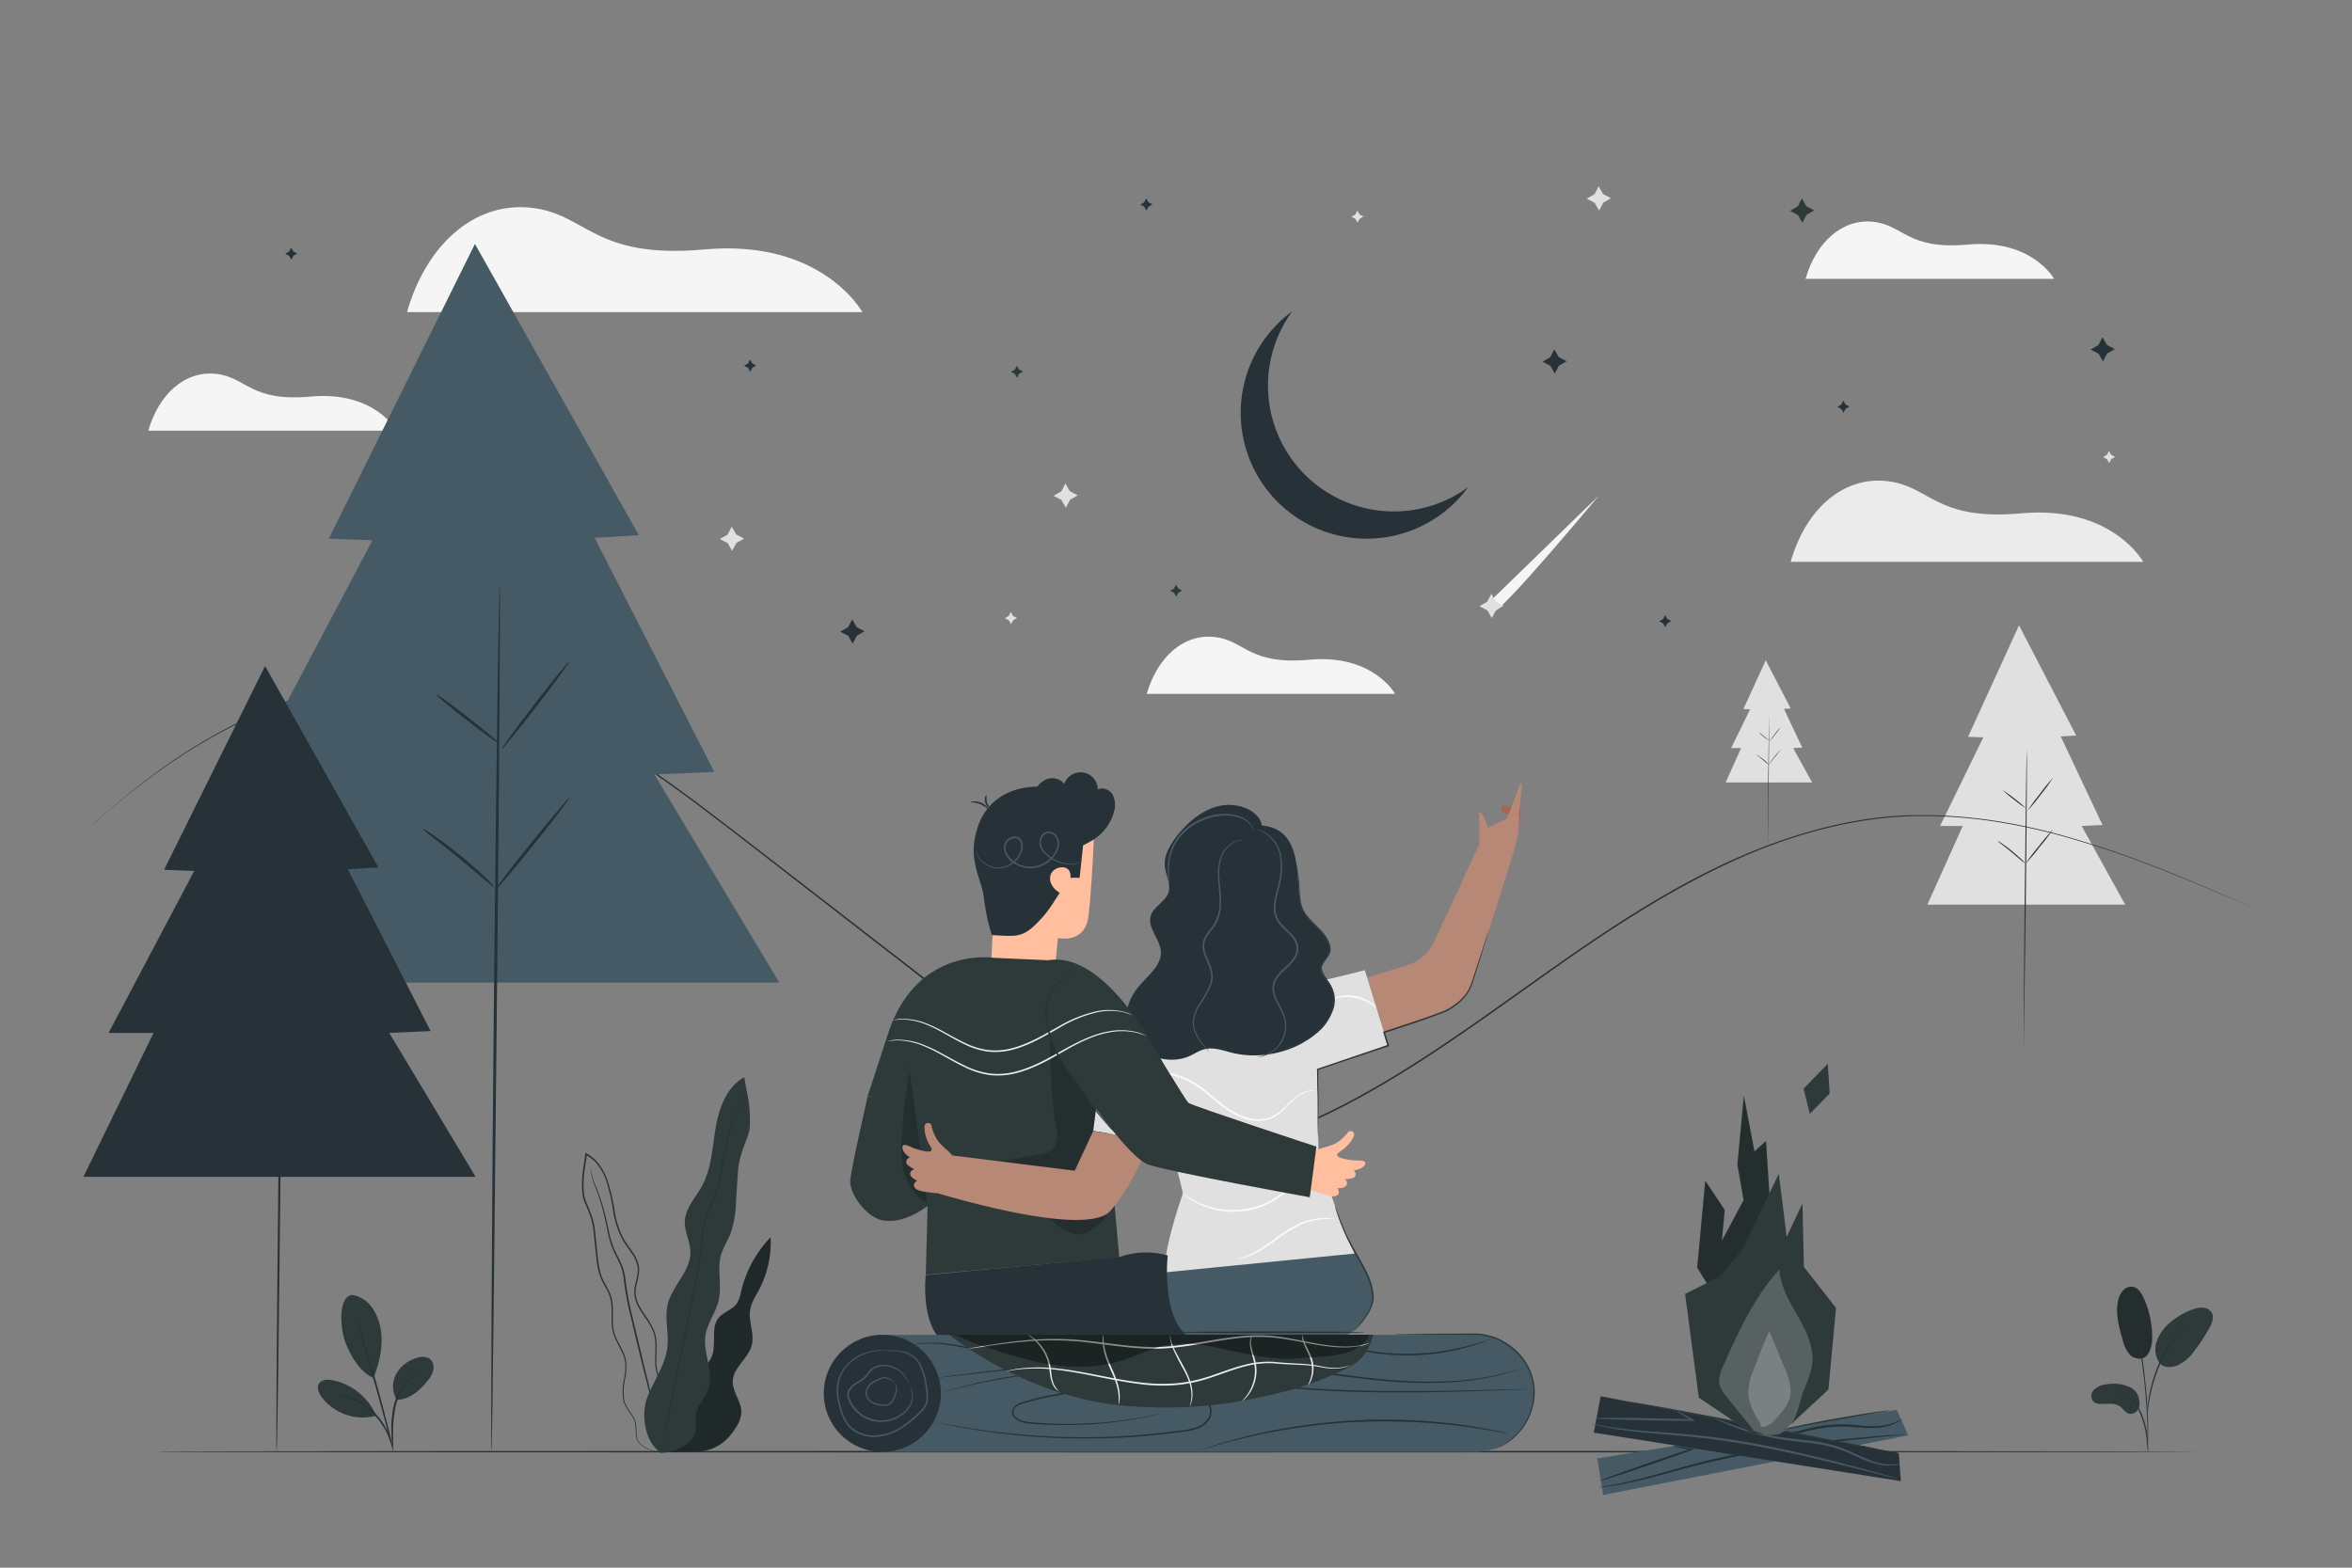 <svg xmlns="http://www.w3.org/2000/svg" viewBox="0 0 750 500"><rect x="0" y="0" width="750" height="500" fill="#808080" stroke="none"/><g id="freepik--background-complete--inject-93"><path d="M47.29,137.37h79.2s-7-12.75-27.39-10.89c-19.47,1.77-20.46-6.27-30.36-7.26S50.59,125.82,47.29,137.37Z" style="fill:#f5f5f5"></path><path d="M129.78,99.55H275s-12.84-23.37-50.23-20c-35.71,3.25-37.53-11.5-55.68-13.32S135.83,78.37,129.78,99.55Z" style="fill:#f5f5f5"></path><path d="M473.62,193.27l36.22-35.21S478.26,196,476,195.22,473.62,193.27,473.62,193.27Z" style="fill:#f5f5f5"></path><polygon points="511.19 61.9 513.71 63.22 511.24 64.64 509.92 67.16 508.5 64.69 505.98 63.37 508.45 61.95 509.77 59.42 511.19 61.9" style="fill:#e0e0e0"></polygon><polygon points="476.97 191.87 479.5 193.19 477.02 194.61 475.7 197.13 474.28 194.66 471.76 193.34 474.23 191.92 475.56 189.4 476.97 191.87" style="fill:#e0e0e0"></polygon><polygon points="341.15 156.66 343.68 157.99 341.2 159.4 339.88 161.93 338.47 159.45 335.94 158.13 338.42 156.72 339.74 154.19 341.15 156.66" style="fill:#e0e0e0"></polygon><polygon points="234.75 170.45 237.28 171.77 234.8 173.19 233.48 175.71 232.06 173.24 229.54 171.91 232.01 170.5 233.34 167.97 234.75 170.45" style="fill:#e0e0e0"></polygon><polygon points="323.03 196.44 324.3 197.1 323.06 197.81 322.4 199.07 321.69 197.83 320.43 197.17 321.66 196.46 322.32 195.2 323.03 196.44" style="fill:#e0e0e0"></polygon><polygon points="433.55 68.4 434.81 69.06 433.57 69.77 432.91 71.03 432.2 69.8 430.94 69.13 432.18 68.43 432.84 67.16 433.55 68.4" style="fill:#e0e0e0"></polygon><polygon points="673.2 145.05 674.47 145.72 673.23 146.42 672.57 147.69 671.86 146.45 670.6 145.79 671.84 145.08 672.5 143.82 673.2 145.05" style="fill:#e0e0e0"></polygon><polygon points="433.55 213.88 434.81 214.55 433.57 215.25 432.91 216.52 432.2 215.28 430.94 214.62 432.18 213.91 432.84 212.65 433.55 213.88" style="fill:#e0e0e0"></polygon><path d="M365.67,221.3h79.2s-7-12.74-27.39-10.89c-19.47,1.77-20.46-6.27-30.36-7.26S369,209.75,365.67,221.3Z" style="fill:#f5f5f5"></path><path d="M575.75,88.93H655S648,76.18,627.56,78c-19.47,1.77-20.46-6.28-30.36-7.27S579.05,77.38,575.75,88.93Z" style="fill:#f5f5f5"></path><path d="M571,179.19H683.43s-9.95-18.1-38.89-15.47c-27.65,2.52-29-8.9-43.11-10.31S575.66,162.79,571,179.19Z" style="fill:#ebebeb"></path><polygon points="643.82 199.45 627.57 234.99 632.42 235.19 618.65 263.43 625.88 263.43 614.6 288.52 677.68 288.52 663.79 263.43 670.44 263.12 657.13 234.89 662.05 234.58 643.82 199.45" style="fill:#e0e0e0"></polygon><path d="M646.3,238.91c.1,0,0,21.46-.31,47.92s-.68,48-.67,47.92c0-1.4,0-21.45.31-47.92S646.2,238.91,646.3,238.91Z" style="fill:#263238"></path><path d="M654.68,248.05a62.29,62.29,0,0,1-3.92,5.38,61.74,61.74,0,0,1-4.21,5.17,60.7,60.7,0,0,1,3.92-5.39A60.18,60.18,0,0,1,654.68,248.05Z" style="fill:#263238"></path><path d="M646.13,257.84a31.85,31.85,0,0,1-3.87-2.79,30.63,30.63,0,0,1-3.65-3.07,63.9,63.9,0,0,1,7.52,5.86Z" style="fill:#263238"></path><path d="M645.67,275.28a7.86,7.86,0,0,1-1.3-1c-.78-.65-1.84-1.55-3-2.53s-2.3-1.84-3.09-2.47A7.91,7.91,0,0,1,637,268.2a6.69,6.69,0,0,1,1.41.86c.84.57,2,1.41,3.17,2.39s2.25,1.92,3,2.62A6.47,6.47,0,0,1,645.67,275.28Z" style="fill:#263238"></path><path d="M654.69,264.5a69.85,69.85,0,0,1-4.3,5.64,67.07,67.07,0,0,1-4.58,5.41,67.13,67.13,0,0,1,4.3-5.64A69.28,69.28,0,0,1,654.69,264.5Z" style="fill:#263238"></path><polygon points="563.05 210.59 555.94 226.14 558.06 226.23 552.03 238.59 555.2 238.59 550.26 249.56 577.86 249.56 571.79 238.59 574.7 238.45 568.87 226.1 571.03 225.96 563.05 210.59" style="fill:#e0e0e0"></polygon><path d="M564.13,227.86s0,9.39-.13,21-.3,21-.3,21c0-.61,0-9.38.14-21S564.09,227.86,564.13,227.86Z" style="fill:#263238"></path><path d="M567.8,231.86a25.18,25.18,0,0,1-1.72,2.35,23.93,23.93,0,0,1-1.84,2.26s.74-1.08,1.72-2.35A25.93,25.93,0,0,1,567.8,231.86Z" style="fill:#263238"></path><path d="M564.06,236.14a12.91,12.91,0,0,1-1.69-1.22,14.63,14.63,0,0,1-1.6-1.34,12.91,12.91,0,0,1,1.69,1.22A14.63,14.63,0,0,1,564.06,236.14Z" style="fill:#263238"></path><path d="M563.86,243.77a3.28,3.28,0,0,1-.57-.44L562,242.22c-.52-.43-1-.81-1.35-1.08a2.75,2.75,0,0,1-.55-.47,3.85,3.85,0,0,1,.61.38c.37.25.86.62,1.39,1s1,.84,1.31,1.14A3,3,0,0,1,563.86,243.77Z" style="fill:#263238"></path><path d="M567.81,239.06s-.81,1.13-1.88,2.46-2,2.4-2,2.37.81-1.13,1.88-2.47A27.25,27.25,0,0,1,567.81,239.06Z" style="fill:#263238"></path></g><g id="freepik--Floor--inject-93"><path d="M701.42,463c0,.15-146.16.26-326.4.26S48.58,463.18,48.58,463s146.13-.26,326.44-.26S701.42,462.89,701.42,463Z" style="fill:#263238"></path></g><g id="freepik--Mountains--inject-93"><path d="M719.35,289.92l-1.86-.78-5.43-2.34c-4.78-2-11.82-5.09-21-8.74a321.13,321.13,0,0,0-34-11.56c-13.51-3.64-29.37-6.62-47-6.2s-36.75,5.12-55.69,13.56-37.82,20.31-56.87,33.75c-9.55,6.71-19.23,13.73-29.28,20.69s-20.48,13.84-31.56,20.09S413.83,360.45,401,363.54a67.83,67.83,0,0,1-19.72,1.95,60.68,60.68,0,0,1-9.92-1.52,64.94,64.94,0,0,1-9.55-3.3,101.05,101.05,0,0,1-17.41-10.05c-5.46-3.82-10.65-7.91-15.85-11.92L297.92,315,240,270.12C230.76,263,221.77,256,212.74,249.6a254.28,254.28,0,0,0-27.22-17.06,142.71,142.71,0,0,0-27.67-11.44,100.77,100.77,0,0,0-27.29-4,109.66,109.66,0,0,0-24.93,2.8l-5.69,1.43L94.5,223c-1.8.52-3.49,1.26-5.19,1.87s-3.38,1.24-5,2A177.26,177.26,0,0,0,53,244.35c-8.09,5.65-14,10.58-18,13.89l-4.45,3.89-1.53,1.31,1.49-1.35L35,258.17c4-3.34,9.85-8.29,17.94-14a175.58,175.58,0,0,1,31.33-17.61c1.59-.75,3.27-1.34,5-2s3.4-1.36,5.2-1.88L99.86,221l5.7-1.44a109.08,109.08,0,0,1,25-2.84,101,101,0,0,1,27.38,4,142.93,142.93,0,0,1,27.76,11.44A256.68,256.68,0,0,1,213,249.25c9,6.39,18,13.38,27.27,20.51l57.95,44.83,30.65,23.72c5.19,4,10.39,8.1,15.83,11.91a99.85,99.85,0,0,0,17.32,10,64.37,64.37,0,0,0,9.48,3.27,58.55,58.55,0,0,0,9.83,1.51,67.31,67.31,0,0,0,19.58-1.93c12.75-3.07,24.44-8.87,35.47-15.09s21.48-13.12,31.52-20.06,19.73-14,29.29-20.67c19.07-13.44,37.92-25.4,57-33.76S592.29,260.34,610,260s33.6,2.61,47.11,6.28a320.19,320.19,0,0,1,34,11.64c9.17,3.68,16.19,6.76,21,8.83l5.41,2.38C718.73,289.63,719.35,289.92,719.35,289.92Z" style="fill:#263238"></path></g><g id="freepik--Plants--inject-93"><path d="M219,445.37c-.64-2.54,1-5.07,2.91-6.9s4.1-3.45,5.08-5.88c1.59-3.92-.49-9,2.21-12.3,1.59-1.92,4.41-2.55,5.82-4.61a10.33,10.33,0,0,0,1.28-3.68,37.56,37.56,0,0,1,9.41-17.37A32.44,32.44,0,0,1,242,411.41c-1.09,2-2.43,4.06-2.81,6.36-.6,3.74,1.46,7.6.52,11.27-1.07,4.19-5.8,7-6.05,11.3-.21,3.66,3,6.88,2.7,10.53a9.86,9.86,0,0,1-1.65,4.33c-2.86,4.68-7,7.89-13.32,7.75l-7.71.23Z" style="fill:#2E3A3A"></path><g style="opacity:0.3"><path d="M219,445.37c-.64-2.54,1-5.07,2.91-6.9s4.1-3.45,5.08-5.88c1.59-3.92-.49-9,2.21-12.3,1.59-1.92,4.41-2.55,5.82-4.61a10.33,10.33,0,0,0,1.28-3.68,37.56,37.56,0,0,1,9.41-17.37A32.44,32.44,0,0,1,242,411.41c-1.09,2-2.43,4.06-2.81,6.36-.6,3.74,1.46,7.6.52,11.27-1.07,4.19-5.8,7-6.05,11.3-.21,3.66,3,6.88,2.7,10.53a9.86,9.86,0,0,1-1.65,4.33c-2.86,4.68-7,7.89-13.32,7.75l-7.71.23Z"></path></g><path d="M212.05,463.23a6.14,6.14,0,0,1-2.12-.05,13.52,13.52,0,0,1-2.51-.65,10.78,10.78,0,0,1-3.08-1.71,4.28,4.28,0,0,1-1.26-1.7,7.92,7.92,0,0,1-.35-2.31,23.86,23.86,0,0,0-.17-2.49,6.7,6.7,0,0,0-.93-2.49c-.9-1.6-2.4-3.12-2.87-5.29a17.24,17.24,0,0,1,.25-6.76c.37-2.31.73-4.83-.14-7.24s-2.49-4.6-3.32-7.32-.42-5.7-.58-8.62a11.61,11.61,0,0,0-1-4.28c-.62-1.37-1.48-2.66-2.14-4.1-1.36-2.91-1.58-6.21-1.93-9.43-.18-1.63-.35-3.27-.53-4.93a23.62,23.62,0,0,0-.83-4.94,42.83,42.83,0,0,0-1.81-4.78,15.05,15.05,0,0,1-.88-2.5,23.93,23.93,0,0,1-.24-2.65,30.7,30.7,0,0,1,.24-5.33c.22-1.78.55-3.54.75-5.32l0-.31,0-.36.31.16a12,12,0,0,1,4.13,3.53,18.62,18.62,0,0,1,2.52,4.71A57.93,57.93,0,0,1,196,386.18a27.31,27.31,0,0,0,3.11,9.34c.84,1.38,1.85,2.64,2.74,4a11,11,0,0,1,1.89,4.41c.44,3.26-1.38,6.11-1,9a10.14,10.14,0,0,0,1.38,4c.7,1.24,1.51,2.38,2.29,3.54a22.71,22.71,0,0,1,2,3.57,11.28,11.28,0,0,1,.92,3.86c.17,2.61-.21,5.07,0,7.4a16.85,16.85,0,0,0,1.87,6.34c.92,1.91,1.94,3.63,2.8,5.3a25.9,25.9,0,0,1,1.16,2.46,12,12,0,0,1,.66,2.44,15.12,15.12,0,0,1,0,4.4,11.13,11.13,0,0,1-2.23,5.6,7.06,7.06,0,0,1-.63.67,3.53,3.53,0,0,1-.51.43c-.29.21-.44.3-.44.3a10.75,10.75,0,0,0,1.5-1.46,11.18,11.18,0,0,0,2.12-5.57,15.46,15.46,0,0,0-.07-4.33,12.06,12.06,0,0,0-.67-2.39c-.32-.79-.73-1.6-1.16-2.43-.87-1.65-1.91-3.36-2.85-5.28a17.35,17.35,0,0,1-1.93-6.46c-.19-2.37.18-4.85,0-7.39a10.79,10.79,0,0,0-.91-3.74,22,22,0,0,0-2-3.49c-.78-1.15-1.6-2.3-2.31-3.56A10.33,10.33,0,0,1,202.3,413c-.36-3.08,1.44-5.95,1-9a10.44,10.44,0,0,0-1.83-4.21c-.87-1.32-1.89-2.58-2.75-4a27.72,27.72,0,0,1-3.19-9.5,57.52,57.52,0,0,0-2.33-10,18.27,18.27,0,0,0-2.45-4.59,11.53,11.53,0,0,0-4-3.38l.36-.2c0,.1,0,.21,0,.31-.2,1.81-.54,3.57-.75,5.33a30.82,30.82,0,0,0-.24,5.25c0,.86.1,1.76.23,2.57a14.4,14.4,0,0,0,.85,2.41,44.12,44.12,0,0,1,1.83,4.84,25,25,0,0,1,.84,5c.17,1.66.35,3.31.52,4.94.35,3.24.57,6.48,1.87,9.29.64,1.4,1.5,2.69,2.13,4.1a11.81,11.81,0,0,1,1,4.45c.15,3-.25,5.88.54,8.52s2.45,4.82,3.29,7.32.5,5.12.12,7.42a17.46,17.46,0,0,0-.29,6.63c.44,2.07,1.9,3.58,2.81,5.22a7.33,7.33,0,0,1,.95,2.59,22.26,22.26,0,0,1,.14,2.52,7.92,7.92,0,0,0,.32,2.24,4.11,4.11,0,0,0,1.19,1.63,10.38,10.38,0,0,0,3,1.72,13.44,13.44,0,0,0,2.46.69,12.09,12.09,0,0,0,1.57.16Z" style="fill:#263238"></path><path d="M188.21,372.28a2.46,2.46,0,0,1,.07.24c0,.18.1.41.17.69.14.61.32,1.53.6,2.67s1,2.44,1.58,4,1.23,3.42,1.8,5.48,1.09,4.34,1.62,6.79a28.62,28.62,0,0,0,2.42,7.54c.63,1.26,1.33,2.53,1.89,3.92a18.28,18.28,0,0,1,1.08,4.43,92.12,92.12,0,0,0,1.61,9.33l4.26,17.84,3.57,14.55,2.37,9.82.61,2.67c.06.29.11.52.15.7a1.12,1.12,0,0,1,0,.24s0-.07-.09-.23-.11-.41-.19-.68c-.17-.65-.41-1.53-.71-2.66-.61-2.35-1.46-5.68-2.52-9.78s-2.29-9.06-3.67-14.52-2.78-11.51-4.3-17.84a90.58,90.58,0,0,1-1.61-9.37,17.46,17.46,0,0,0-1-4.33c-.54-1.35-1.23-2.62-1.86-3.88a28.69,28.69,0,0,1-2.41-7.66c-.52-2.46-1-4.74-1.56-6.79a57,57,0,0,0-1.72-5.47c-.56-1.59-1.23-2.91-1.5-4.09s-.4-2.08-.52-2.7c0-.28-.09-.52-.12-.7A.94.94,0,0,1,188.21,372.28Z" style="fill:#263238"></path><path d="M210.69,463.25c-5-3-6.41-12.11-4.28-17.57s5.83-10.43,6.43-16.26c.46-4.48-1-9.08.09-13.46,1.44-5.9,7.24-10.45,7.21-16.52,0-3.41-1.94-6.63-1.77-10,.22-4.17,3.44-7.47,5.45-11.14,3.07-5.62,3.31-12.28,4.38-18.59s3.52-13.06,9.14-16.13c.8,5.37,2.19,9,1.7,16.31-.17,2.61-3.23,7.59-3.68,13.3-.26,3.42-.45,6.84-.68,10.26a32.84,32.84,0,0,1-1.67,9.82c-.93,2.38-2.41,4.54-3.1,7-1.3,4.63.35,9.66-.71,14.34-.9,4-3.67,7.39-4.26,11.42-.82,5.66,2.82,11.57.91,17-.95,2.68-3.17,4.82-3.81,7.59-.5,2.15,0,4.42-.43,6.58-.73,3.47-7.38,6.36-10.92,6.13" style="fill:#2E3A3A"></path><path d="M235.92,348.86a1.36,1.36,0,0,1,0,.3l-.12.88c-.12.77-.26,1.91-.53,3.38s-1.06,3.14-1.68,5.14-1.3,4.3-1.88,6.88-1.09,5.44-1.61,8.52a35.48,35.48,0,0,1-2.64,9.61c-.71,1.61-1.52,3.22-2.12,4.93a22,22,0,0,0-1.09,5.43,107.47,107.47,0,0,1-1.55,11.72c-1.58,7.94-3.09,15.5-4.47,22.38s-2.75,13-3.85,18.23l-2.64,12.27c-.32,1.43-.57,2.54-.74,3.34-.09.36-.15.64-.21.86a4.44,4.44,0,0,0-.08.52,3,3,0,0,1,0-.53c0-.22.1-.51.16-.87.16-.8.37-1.92.65-3.35.59-2.94,1.44-7.14,2.49-12.31s2.33-11.39,3.74-18.25,2.86-14.44,4.44-22.37a111.8,111.8,0,0,0,1.54-11.68,22.7,22.7,0,0,1,1.13-5.55c.63-1.75,1.44-3.36,2.16-4.95a35.7,35.7,0,0,0,2.64-9.51c.54-3.06,1.06-5.93,1.67-8.51s1.29-4.9,2-6.9,1.44-3.65,1.75-5.09.47-2.59.62-3.36c.07-.36.13-.65.17-.87A1.07,1.07,0,0,1,235.92,348.86Z" style="fill:#263238"></path><path d="M684.84,432c-1.45,2.09-4.29,1.4-5.6.13a10.66,10.66,0,0,1-2.38-4.87c-1.15-4-2.32-8.23-1.46-12.32a6.83,6.83,0,0,1,1.58-3.34,3.55,3.55,0,0,1,3.38-1.13c1.43.38,2.32,1.78,3,3.11a29.21,29.21,0,0,1,2.9,12.59,10.1,10.1,0,0,1-1.38,5.83" style="fill:#2E3A3A"></path><g style="opacity:0.2"><path d="M684.84,432c-1.45,2.09-4.29,1.4-5.6.13a10.66,10.66,0,0,1-2.38-4.87c-1.15-4-2.32-8.23-1.46-12.32a6.83,6.83,0,0,1,1.58-3.34,3.55,3.55,0,0,1,3.38-1.13c1.43.38,2.32,1.78,3,3.11a29.21,29.21,0,0,1,2.9,12.59,10.1,10.1,0,0,1-1.38,5.83"></path></g><path d="M679.38,442.51a12.62,12.62,0,0,0-7.84-.95,6.48,6.48,0,0,0-3.87,1.73,2.78,2.78,0,0,0,0,3.86,3.68,3.68,0,0,0,2.44.62c2.07,0,4.37-.39,6,.86.94.71,1.57,1.89,2.7,2.24a2.68,2.68,0,0,0,2.94-1.3,4.62,4.62,0,0,0,.33-3.37A5.15,5.15,0,0,0,679.38,442.51Z" style="fill:#2E3A3A"></path><path d="M688.85,435a7.54,7.54,0,0,1-1.18-7,13.35,13.35,0,0,1,4.13-6,22.12,22.12,0,0,1,7.39-4.36,7.81,7.81,0,0,1,3.33-.57,3.51,3.51,0,0,1,2.79,1.69c.78,1.48,0,3.28-.77,4.75a56.84,56.84,0,0,1-4.86,7.4,13.23,13.23,0,0,1-5.34,4.58c-2.22.84-4.53.74-5.7-.79" style="fill:#2E3A3A"></path><path d="M684.94,463a5.26,5.26,0,0,1-.13-.94c-.07-.69-.15-1.56-.25-2.59a37.53,37.53,0,0,0-.58-3.78,28.31,28.31,0,0,0-1.38-4.47,16.38,16.38,0,0,0-2.28-4.05,8.6,8.6,0,0,0-2.89-2.4A8.06,8.06,0,0,0,675,444a4.46,4.46,0,0,1-.94-.13,4.47,4.47,0,0,1,1,0,7.37,7.37,0,0,1,2.53.66A8.66,8.66,0,0,1,680.6,447,15.87,15.87,0,0,1,683,451.1a27.23,27.23,0,0,1,1.37,4.54,30.3,30.3,0,0,1,.5,3.84c.09,1.1.12,2,.13,2.6A3.7,3.7,0,0,1,684.94,463Z" style="fill:#263238"></path><path d="M684.77,461.39a1.25,1.25,0,0,1,0-.44v-1.26c0-1.09,0-2.66,0-4.61-.1-3.89-.43-9.27-1.08-15.18s-1.52-11.22-2.31-15c-.18-1-.37-1.82-.55-2.57s-.31-1.41-.45-1.93-.22-.9-.29-1.22a1.72,1.72,0,0,1-.08-.44,1.81,1.81,0,0,1,.15.42c.1.31.22.71.37,1.2s.33,1.17.51,1.92.41,1.61.61,2.56A144,144,0,0,1,684,439.86c.64,5.92.94,11.31,1,15.22,0,1.95,0,3.53-.07,4.62,0,.51,0,.92-.07,1.25A2.19,2.19,0,0,1,684.77,461.39Z" style="fill:#263238"></path><path d="M684.74,451a8.22,8.22,0,0,1,0-1.31c0-.84.16-2.06.4-3.55a49.86,49.86,0,0,1,3.32-11.31,32.8,32.8,0,0,1,6.36-9.9,18.15,18.15,0,0,1,1.49-1.39L697,423l.58-.4a6.42,6.42,0,0,1,1.11-.7,37,37,0,0,0-3.62,3.22,34.36,34.36,0,0,0-6.2,9.87,48.82,48.82,0,0,0-2.18,6.07c-.57,1.9-.94,3.65-1.23,5.12s-.43,2.69-.52,3.52A8.31,8.31,0,0,1,684.74,451Z" style="fill:#263238"></path><path d="M112.3,413a9.68,9.68,0,0,1,6.38,4.08,17,17,0,0,1,2.76,7.21c.83,5-.51,10.57-2.35,15.25-5-2.37-7.74-8.25-8.92-11.33-1.86-4.85-2.27-14.75,2.13-15.21" style="fill:#2E3A3A"></path><path d="M126.54,446.49a8.23,8.23,0,0,1-.2-8.28,10.92,10.92,0,0,1,6.72-5.15,4.6,4.6,0,0,1,3.88.27,3.53,3.53,0,0,1,1.28,3.34,7.12,7.12,0,0,1-1.59,3.36c-2.63,3.4-5.8,6.2-10.09,6.46" style="fill:#2E3A3A"></path><path d="M125.26,462.18a3.71,3.71,0,0,1-.17-1.05c-.07-.67-.15-1.64-.22-2.85a35.42,35.42,0,0,1,.58-9.47,17.69,17.69,0,0,1,4.3-8.43,12,12,0,0,1,2.23-1.84,3.3,3.3,0,0,1,1-.47,24.52,24.52,0,0,0-2.89,2.58,18.58,18.58,0,0,0-4,8.28,41.07,41.07,0,0,0-.73,9.33A32.09,32.09,0,0,1,125.26,462.18Z" style="fill:#263238"></path><path d="M113.48,420.49a11.54,11.54,0,0,1,.63,1.62c.38,1.06.9,2.59,1.52,4.49,1.24,3.81,2.87,9.09,4.53,15s3,11.23,4,15.13c.46,1.94.82,3.52,1,4.62a9.78,9.78,0,0,1,.3,1.71,10,10,0,0,1-.52-1.66c-.31-1.18-.72-2.72-1.22-4.58-1-3.86-2.45-9.2-4.1-15.07s-3.23-11.17-4.37-15l-1.35-4.54A9.08,9.08,0,0,1,113.48,420.49Z" style="fill:#263238"></path><path d="M119.81,451.2a19.29,19.29,0,0,0-13.79-11c-1.53-.29-3.42-.25-4.27,1.05s-.12,3.06.8,4.32a16.47,16.47,0,0,0,17.27,6" style="fill:#2E3A3A"></path><path d="M107.7,444.61a3.42,3.42,0,0,1,1,.1,8.49,8.49,0,0,1,1.16.25,13.64,13.64,0,0,1,1.51.45,20.68,20.68,0,0,1,3.71,1.73,21.62,21.62,0,0,1,7.17,6.94,20,20,0,0,1,1.85,3.66,14.49,14.49,0,0,1,.5,1.49,8,8,0,0,1,.29,1.15,3.39,3.39,0,0,1,.13,1c-.11,0-.38-1.39-1.29-3.49a22.35,22.35,0,0,0-1.91-3.52,22.83,22.83,0,0,0-7-6.78,22.3,22.3,0,0,0-3.58-1.81C109.1,445,107.68,444.72,107.7,444.61Z" style="fill:#263238"></path></g><g id="freepik--Stars--inject-93"><polygon points="576 65.77 578.53 67.09 576.05 68.51 574.73 71.03 573.32 68.56 570.79 67.23 573.27 65.82 574.59 63.29 576 65.77" style="fill:#2E3A3A"></polygon><polygon points="273.16 200.01 275.69 201.34 273.21 202.75 271.89 205.28 270.48 202.8 267.95 201.48 270.43 200.06 271.75 197.54 273.16 200.01" style="fill:#263238"></polygon><polygon points="671.86 110.02 674.38 111.34 671.91 112.75 670.59 115.28 669.17 112.8 666.64 111.48 669.12 110.07 670.44 107.54 671.86 110.02" style="fill:#263238"></polygon><polygon points="497.05 113.89 499.58 115.21 497.11 116.62 495.78 119.15 494.37 116.67 491.84 115.35 494.32 113.94 495.64 111.41 497.05 113.89" style="fill:#263238"></polygon><polygon points="324.97 117.85 326.23 118.52 324.99 119.22 324.33 120.49 323.62 119.25 322.36 118.59 323.6 117.88 324.26 116.62 324.97 117.85" style="fill:#2E3A3A"></polygon><polygon points="239.88 115.92 241.15 116.58 239.91 117.29 239.25 118.55 238.54 117.31 237.28 116.65 238.51 115.94 239.18 114.68 239.88 115.92" style="fill:#263238"></polygon><polygon points="366.21 64.53 367.48 65.19 366.24 65.9 365.58 67.16 364.87 65.93 363.61 65.27 364.84 64.56 365.5 63.29 366.21 64.53" style="fill:#263238"></polygon><polygon points="588.49 129.02 589.76 129.68 588.52 130.38 587.86 131.65 587.15 130.41 585.89 129.75 587.13 129.04 587.79 127.78 588.49 129.02" style="fill:#263238"></polygon><polygon points="375.71 187.69 376.97 188.35 375.73 189.06 375.07 190.32 374.37 189.08 373.1 188.42 374.34 187.72 375 186.45 375.71 187.69" style="fill:#2E3A3A"></polygon><polygon points="531.67 197.43 532.94 198.09 531.7 198.8 531.04 200.06 530.33 198.82 529.07 198.16 530.3 197.46 530.97 196.19 531.67 197.43" style="fill:#263238"></polygon><polygon points="93.54 80.2 94.8 80.86 93.56 81.56 92.9 82.83 92.2 81.59 90.93 80.93 92.17 80.22 92.83 78.96 93.54 80.2" style="fill:#263238"></polygon></g><g id="freepik--Moon--inject-93"><path d="M444.51,163.12A40.13,40.13,0,0,1,412.1,99.26a40.14,40.14,0,1,0,56.09,56.09A40,40,0,0,1,444.51,163.12Z" style="fill:#263238"></path></g><g id="freepik--Bonfire--inject-93"><polygon points="511.21 476.81 509.32 465.16 604.84 449.62 608.5 457.81 511.21 476.81" style="fill:#455a64"></polygon><path d="M607.52,457.4a4.76,4.76,0,0,1-1,.16l-2.88.33L593.05,459c-8.94.95-21.29,2.25-34.79,4.65-6.74,1.21-13.11,2.64-18.86,4.14s-10.89,3-15.27,4.06-8,1.77-10.44,2.13c-1.25.18-2.22.31-2.88.36a5.84,5.84,0,0,1-1,.07,4.64,4.64,0,0,1,1-.21l2.85-.49c2.48-.44,6-1.21,10.37-2.34s9.48-2.65,15.23-4.2,12.14-3,18.9-4.2c13.53-2.41,25.91-3.64,34.86-4.46,4.48-.4,8.11-.69,10.62-.87l2.89-.2A7,7,0,0,1,607.52,457.4Z" style="fill:#263238"></path><path d="M533.39,461.22a6.84,6.84,0,0,1,1.63.14c1,.14,2.55.37,4.4.66l1,.15-.94.34c-3,1.11-7.15,2.56-11.67,4.11-4.82,1.66-9.19,3.12-12.37,4.15-1.58.51-2.87.91-3.77,1.18a5.71,5.71,0,0,1-1.41.34,5.2,5.2,0,0,1,1.32-.6c.87-.34,2.14-.82,3.71-1.39,3.13-1.14,7.48-2.68,12.3-4.34,4.51-1.55,8.64-2.93,11.72-3.93l0,.49c-1.84-.35-3.33-.65-4.36-.88A6.89,6.89,0,0,1,533.39,461.22Z" style="fill:#263238"></path><path d="M606.53,452.56a2.4,2.4,0,0,1-.48.42,10,10,0,0,1-1.57.94,16.62,16.62,0,0,1-6.53,1.49c-2.85.16-6.21-.3-9.9-.43a45.32,45.32,0,0,0-11.89,1.54c-4.17,1-8.18,2-11.89,2.49a77.76,77.76,0,0,1-9.89.77c-2.83,0-5.11-.1-6.68-.24-.79-.07-1.4-.14-1.81-.2s-.63-.09-.62-.12a22.47,22.47,0,0,1,2.44,0c1.58.05,3.85.11,6.66,0a83.35,83.35,0,0,0,9.81-.92c3.68-.52,7.63-1.53,11.82-2.53a45,45,0,0,1,12.07-1.5c3.75.17,7.06.67,9.86.58a17.54,17.54,0,0,0,6.44-1.25C605.81,453.06,606.49,452.5,606.53,452.56Z" style="fill:#263238"></path><polygon points="508.21 456.92 510.42 445.33 605.49 463.44 606.13 472.39 508.21 456.92" style="fill:#263238"></polygon><path d="M605.34,471.67a4.6,4.6,0,0,1-1-.19l-2.81-.68-10.33-2.6c-8.72-2.17-20.77-5.18-34.27-7.54-6.76-1.18-13.23-2-19.14-2.58s-11.26-.92-15.73-1.41-8.08-1.06-10.55-1.57c-1.23-.26-2.18-.48-2.82-.65a6,6,0,0,1-1-.28,4.46,4.46,0,0,1,1,.14l2.84.52c2.48.43,6.07.93,10.55,1.35s9.81.76,15.74,1.27,12.43,1.35,19.2,2.53c13.53,2.36,25.58,5.45,34.28,7.75,4.34,1.15,7.85,2.13,10.27,2.81l2.78.81A6.91,6.91,0,0,1,605.34,471.67Z" style="fill:#455a64"></path><path d="M534.38,449.87a7.25,7.25,0,0,1,1.49.7c.93.48,2.26,1.21,3.9,2.12l.87.48h-1c-3.23,0-7.59-.05-12.36-.14-5.1-.09-9.71-.22-13-.34-1.67-.06-3-.13-3.95-.18a5.52,5.52,0,0,1-1.45-.17,6.5,6.5,0,0,1,1.45-.1c.94,0,2.29,0,4,0,3.33,0,7.94,0,13,.14,4.77.08,9.13.2,12.36.31l-.13.48c-1.61-1-2.91-1.75-3.79-2.32A6.93,6.93,0,0,1,534.38,449.87Z" style="fill:#455a64"></path><path d="M606.07,466.79a2.62,2.62,0,0,1-.6.23,9.66,9.66,0,0,1-1.79.34,16.67,16.67,0,0,1-6.65-.84c-2.73-.82-5.73-2.4-9.15-3.79a45.85,45.85,0,0,0-11.71-2.63c-4.25-.49-8.36-.93-12-1.73a75.72,75.72,0,0,1-9.56-2.66c-2.67-.94-4.77-1.85-6.2-2.51-.71-.34-1.26-.61-1.63-.81s-.55-.3-.54-.33a21.14,21.14,0,0,1,2.28.89c1.46.59,3.58,1.42,6.25,2.29a84.32,84.32,0,0,0,9.53,2.51c3.63.76,7.69,1.17,12,1.66a44.45,44.45,0,0,1,11.85,2.73c3.47,1.44,6.41,3.05,9.07,3.91a17.2,17.2,0,0,0,6.48,1C605.22,467,606.05,466.72,606.07,466.79Z" style="fill:#455a64"></path><path d="M598.82,462.14a6.64,6.64,0,0,1-.81-.1l-2.31-.37c-2-.33-4.9-.83-8.48-1.48-7.15-1.28-17-3.16-27.88-5.29l-27.85-5.45-8.44-1.64-2.29-.47a6.21,6.21,0,0,1-.79-.19,4.1,4.1,0,0,1,.81.09l2.31.37c2,.33,4.9.83,8.47,1.48,7.15,1.28,17,3.16,27.88,5.3l27.85,5.44,8.44,1.64,2.29.47A4.2,4.2,0,0,1,598.82,462.14Z" style="fill:#2E3A3A"></path><polygon points="547.34 414.29 541.2 404.29 543.77 376.57 549.98 385.91 549.06 395.76 556 382.76 554.02 371.47 556.07 349.43 559.46 367.26 563.14 363.89 564.37 383.04 561.78 410.92 547.34 414.29" style="fill:#2E3A3A"></polygon><polygon points="547.34 414.29 541.2 404.29 543.77 376.57 549.98 385.91 549.06 395.76 556 382.76 554.02 371.47 556.07 349.43 559.46 367.26 563.14 363.89 564.37 383.04 561.78 410.92 547.34 414.29" style="opacity:0.2"></polygon><polygon points="537.34 412.69 541.72 445.76 558.52 457.08 567.2 457.89 583.04 443.2 585.47 417.16 575.23 404.08 574.76 383.83 569.73 394.48 567.22 374.38 555.54 398.55 548.69 407 537.34 412.69" style="fill:#2E3A3A"></polygon><polygon points="582.85 339.28 575.12 347.2 577.12 355.24 583.44 348.76 582.85 339.28" style="fill:#2E3A3A"></polygon><g style="opacity:0.2"><path d="M561.4,454.25c-1.86-3.1-3.77-6.38-3.88-10a20.83,20.83,0,0,1,1.82-7.83q2.29-6,4.82-11.93,2.4,5.79,4.82,11.59c1.27,3.05,2.56,6.35,1.77,9.55-.57,2.3-2.14,4.21-3.67,6s-3.34,3.69-5.63,3.46" style="fill:#fff"></path></g><g style="opacity:0.2"><path d="M559.45,456.47l-8.71-10.77a10.25,10.25,0,0,1-2.45-4.28c-.41-2.07.48-4.16,1.34-6.08,4.84-10.78,9.8-21.76,17.8-30.45.26,5.37,3.18,10.18,5.83,14.85s5.2,9.82,4.61,15.16c-.39,3.56-2.14,6.8-3.26,10.19a72.2,72.2,0,0,1-2.25,7,9.35,9.35,0,0,1-4.88,5.17c-3.15,1.19-6.63-.23-9.69-1.62" style="fill:#fff"></path></g><path d="M602.11,449.87a6.25,6.25,0,0,1-1.3.31l-3.57.66-11.81,2.1c-4.61.82-8.78,1.59-11.79,2.17l-3.57.69a7.24,7.24,0,0,1-1.32.2,6.39,6.39,0,0,1,1.27-.4c.83-.23,2-.51,3.54-.85,3-.68,7.16-1.5,11.78-2.32s8.8-1.5,11.84-1.95c1.52-.23,2.75-.4,3.6-.5A5.75,5.75,0,0,1,602.11,449.87Z" style="fill:#2E3A3A"></path></g><g id="freepik--Trees--inject-93"><polygon points="151.45 77.8 104.85 171.8 118.77 172.33 79.28 247.02 100.02 247.02 67.67 313.39 248.51 313.39 208.69 247.02 227.77 246.19 189.61 171.53 203.72 170.7 151.45 77.8" style="fill:#455a64"></polygon><path d="M159.33,186.84c.27,0-.1,56.76-.82,126.75S157,463,156.73,463s.1-79.35.82-149.37S159.07,186.84,159.33,186.84Z" style="fill:#263238"></path><path d="M181.5,211c.21.16-4.44,6.54-10.38,14.24S160.19,239.07,160,238.91s4.43-6.54,10.38-14.25S181.28,210.84,181.5,211Z" style="fill:#263238"></path><path d="M158.89,236.91c-.16.21-4.75-3.09-10.25-7.38s-9.82-7.93-9.66-8.14,4.75,3.1,10.25,7.38S159.06,236.7,158.89,236.91Z" style="fill:#263238"></path><path d="M157.66,283c-.1.1-1.39-.95-3.44-2.68s-4.87-4.11-8-6.69-6.07-4.87-8.18-6.53-3.4-2.7-3.32-2.82a18.57,18.57,0,0,1,3.73,2.27c2.21,1.53,5.2,3.74,8.38,6.33s6,5.07,7.89,6.94A19,19,0,0,1,157.66,283Z" style="fill:#263238"></path><path d="M181.52,254.52c.21.17-4.88,6.85-11.37,14.92S158.24,283.92,158,283.76s4.88-6.85,11.37-14.92S181.32,254.35,181.52,254.52Z" style="fill:#263238"></path><polygon points="84.53 212.41 52.31 277.42 61.93 277.78 34.63 329.43 48.97 329.43 26.6 375.33 151.65 375.33 124.12 329.43 137.31 328.86 110.92 277.23 120.67 276.66 84.53 212.41" style="fill:#263238"></polygon><path d="M90,287.82c.19,0-.06,39.25-.56,87.65s-1,87.65-1.24,87.65.07-39.24.57-87.66S89.8,287.81,90,287.82Z" style="fill:#263238"></path><path d="M105.31,304.53c.15.11-3.07,4.52-7.17,9.85s-7.56,9.56-7.71,9.44,3.07-4.52,7.18-9.85S105.16,304.42,105.31,304.53Z" style="fill:#263238"></path><path d="M89.68,322.44c-.11.15-3.29-2.14-7.09-5.1s-6.79-5.48-6.68-5.63,3.29,2.14,7.09,5.1S89.79,322.3,89.68,322.44Z" style="fill:#263238"></path><path d="M88.82,354.33a15.22,15.22,0,0,1-2.37-1.85c-1.42-1.2-3.37-2.85-5.56-4.63s-4.2-3.37-5.66-4.52a13.91,13.91,0,0,1-2.29-1.95A13,13,0,0,1,75.51,343c1.53,1.06,3.6,2.59,5.8,4.38s4.12,3.51,5.46,4.8A11.55,11.55,0,0,1,88.82,354.33Z" style="fill:#263238"></path><path d="M105.33,334.62c.14.11-3.38,4.73-7.86,10.32s-8.24,10-8.39,9.9,3.38-4.74,7.87-10.32S105.19,334.5,105.33,334.62Z" style="fill:#263238"></path></g><g id="freepik--Characters--inject-93"><path d="M371.94,405.48s-2,21.55,12.26,22.62,40.59.64,45.08-2.14,7.91-7.7,8.56-12.2-5.93-14.32-5.93-14.32Z" style="fill:#455a64"></path><path d="M435.23,424.91c0,.14-13.51.26-30.18.26s-30.18-.12-30.18-.26,13.51-.26,30.18-.26S435.23,424.76,435.23,424.91Z" style="fill:#263238"></path><path d="M484.21,263.68l.81-4.14a1.71,1.71,0,0,0-1.47-2l-4.43-.57s-.64,1-.13,1.8,3.54,1.25,3.54,1.25v4.1Z" style="fill:#aa6550"></path><path d="M390.79,331.16h0A10.37,10.37,0,0,0,401,320.26c-.28-5.65-.6-11.36-.6-11.36s8.46-1.56,8.33-10-2.15-28-2.15-28h0a29.51,29.51,0,0,0-29.55,4.56l-1.23,1,4.51,45.36A10.38,10.38,0,0,0,390.79,331.16Z" style="fill:#ffbe9d"></path><path d="M484.33,259.26l-10,4.78c-.39-3.14-2.83-6.24-2.69-4.66s.12,9.78.12,9.78l-13.88,30c-1.88,4.75-5.76,7.77-8.67,8.5L436,311.77l5.36,17.47,18.36-6.3a15.9,15.9,0,0,0,10-10.24L482,273.89a60.61,60.61,0,0,0,2-7.64A44.3,44.3,0,0,0,484.33,259.26Z" style="fill:#b78876"></path><path d="M346.58,360.4s12.8-33.29,13.91-34.39c6.93-6.79,16.52-7,16.52-7l26.11-2.1s20.31-4.4,32.11-7.48l7.4,24.09-22.48,7.58.3,28,7,20.78A58.1,58.1,0,0,1,431,397.4l.93,2.41-60.38,6c-.83-7,5.69-25.26,5.69-25.26l-6.85-27.05-1.22,10.68Z" style="fill:#e0e0e0"></path><path d="M419.8,348a7.26,7.26,0,0,0-3.18.29,10.49,10.49,0,0,0-3.26,1.85,43.85,43.85,0,0,0-3.63,3.49,12.9,12.9,0,0,1-5.15,3.42,12.42,12.42,0,0,1-7.09-.08,22,22,0,0,1-7-3.53c-2.2-1.6-4.29-3.47-6.53-5.23a26.84,26.84,0,0,0-7.05-4.24,23,23,0,0,0-7.49-1.56A22.27,22.27,0,0,0,357,345.56a24.07,24.07,0,0,0-6.55,5.82c-.63.83-1.08,1.51-1.37,2a4.83,4.83,0,0,1-.47.7,4.48,4.48,0,0,1,.36-.77,22.15,22.15,0,0,1,7.81-8.1,22.52,22.52,0,0,1,12.68-3.37,23.07,23.07,0,0,1,7.68,1.56,27.08,27.08,0,0,1,7.22,4.32c2.25,1.77,4.33,3.64,6.5,5.22a21.38,21.38,0,0,0,6.79,3.48,11.93,11.93,0,0,0,6.79.13,12.35,12.35,0,0,0,5-3.25,45,45,0,0,1,3.72-3.45,10.9,10.9,0,0,1,3.4-1.81,6,6,0,0,1,2.42-.24A3,3,0,0,1,419.8,348Z" style="fill:#fafafa"></path><path d="M420.92,373.39c0,.07-.68.13-1.87.52a16.9,16.9,0,0,0-4.57,2.55c-1.79,1.32-3.71,3.17-6.06,5a24.13,24.13,0,0,1-8.72,4.23,26.67,26.67,0,0,1-9.68.59,25.41,25.41,0,0,1-7.61-2.18,25,25,0,0,1-2.68-1.44c-.73-.52-1.37-.95-1.86-1.34a12.74,12.74,0,0,1-1.44-1.33,31.26,31.26,0,0,0,6.16,3.73,26.08,26.08,0,0,0,7.5,2,26.85,26.85,0,0,0,9.46-.62,23.91,23.91,0,0,0,8.53-4.09c2.34-1.78,4.3-3.62,6.15-4.91a15.34,15.34,0,0,1,4.76-2.43,7.91,7.91,0,0,1,1.43-.27A1.58,1.58,0,0,1,420.92,373.39Z" style="fill:#fafafa"></path><path d="M424.81,318.56a5.42,5.42,0,0,1,2.11-.8,13.14,13.14,0,0,1,10.43,2.11,5.57,5.57,0,0,1,1.63,1.55,19.34,19.34,0,0,1-1.87-1.2A15,15,0,0,0,427,318.17,19.2,19.2,0,0,1,424.81,318.56Z" style="fill:#fafafa"></path><path d="M394.25,401.5a26.87,26.87,0,0,0,4.72-1.6,32.81,32.81,0,0,0,4.64-2.76l5.44-3.88a32.24,32.24,0,0,1,5.87-3.29,21.6,21.6,0,0,1,5.34-1.36,20.26,20.26,0,0,1,3.7-.1,5.33,5.33,0,0,1,1.34.2,45.52,45.52,0,0,0-5,.32,22.85,22.85,0,0,0-5.18,1.46,33.22,33.22,0,0,0-5.74,3.27c-1.94,1.33-3.75,2.69-5.46,3.84a30.87,30.87,0,0,1-4.79,2.69c-.71.32-1.4.53-2,.73s-1.13.28-1.56.37A5.94,5.94,0,0,1,394.25,401.5Z" style="fill:#fafafa"></path><path d="M402.43,263.29c15.3,1.47,9.42,21.54,13.24,27.62,1.42,2.25,3.76,3.93,5.64,5.91s3.34,4.57,2.52,7.07c-.7,2.17-3,4.12-2.47,6.29.31,1.15,1.38,2,2.19,2.94a9.11,9.11,0,0,1,1.76,8.3,16.46,16.46,0,0,1-5,7.64c-6.84,6.36-18,9.07-27.5,6.7-2.82-.7-5.72-1.82-8.59-1.15-1.76.41-3.24,1.46-4.87,2.19-6.3,2.84-14.66.31-18.14-4.83s-2.43-12,1.63-17c2.91-3.59,7.41-6.86,7.35-11.15s-4.72-8.05-3.11-12.09c1-2.61,4.43-4.21,5.45-6.82s-.73-5.54-1.06-8.37c-.45-3.82,1.84-7.55,4.49-10.73,3.35-4,7.76-7.77,13.35-8.85s12.28,1.58,13.08,6.36" style="fill:#263238"></path><path d="M400.91,337.08a12.85,12.85,0,0,0,3.27-1,10,10,0,0,0,3.16-2.37,9.44,9.44,0,0,0,2.25-4.66,9.82,9.82,0,0,0-.87-6.18c-.48-1.05-1.08-2.09-1.64-3.21a11.85,11.85,0,0,1-1.27-3.69,6.19,6.19,0,0,1,.88-4,16.15,16.15,0,0,1,2.81-3.21,18.3,18.3,0,0,0,2.89-3.14,5.26,5.26,0,0,0,1-4,7.74,7.74,0,0,0-2.23-3.62c-1-1-2.11-2-3.05-3.13a7.84,7.84,0,0,1-1.85-3.88,12.17,12.17,0,0,1,.19-4.1c.55-2.6,1.34-4.95,1.66-7.24a19,19,0,0,0,.05-6.38,11,11,0,0,0-4.86-7.54,9.6,9.6,0,0,0-3.19-1.17h.23a4.38,4.38,0,0,1,.66.08,7.56,7.56,0,0,1,2.41.88,11.11,11.11,0,0,1,5.17,7.67,19.29,19.29,0,0,1,0,6.53c-.3,2.34-1.09,4.74-1.6,7.28a11.33,11.33,0,0,0-.17,3.9,7.17,7.17,0,0,0,1.73,3.59c.9,1.07,2,2,3,3.1a8.2,8.2,0,0,1,2.39,3.91,5.83,5.83,0,0,1-1.07,4.46,18.94,18.94,0,0,1-3,3.24,16,16,0,0,0-2.72,3.08,5.55,5.55,0,0,0-.82,3.67c.35,2.53,1.89,4.61,2.81,6.77a10.21,10.21,0,0,1,.84,6.45,9.79,9.79,0,0,1-2.42,4.82,10.12,10.12,0,0,1-3.31,2.36,9.74,9.74,0,0,1-2.47.71c-.29,0-.52.05-.67.06Z" style="fill:#455a64"></path><path d="M372.9,282.72a9.32,9.32,0,0,1-.3-1.73,30.05,30.05,0,0,1-.22-4.8,16.6,16.6,0,0,1,1.74-6.94,17.69,17.69,0,0,1,5.93-6.42c5.26-3.46,11.47-3.95,15.3-2.43a7.78,7.78,0,0,1,3.85,2.89,5,5,0,0,1,.57,1.18,1.21,1.21,0,0,1,.1.45,14.76,14.76,0,0,0-.87-1.5,7.79,7.79,0,0,0-3.79-2.62c-3.72-1.36-9.73-.83-14.83,2.53a17.5,17.5,0,0,0-5.77,6.18,16.7,16.7,0,0,0-1.8,6.7,36.11,36.11,0,0,0,0,4.76A11,11,0,0,1,372.9,282.72Z" style="fill:#455a64"></path><path d="M397.27,268a6.73,6.73,0,0,0-2.95.33,8.6,8.6,0,0,0-5.05,6,18.32,18.32,0,0,0-.42,5.6c.1,2,.43,4.21.52,6.54a15.71,15.71,0,0,1-1.11,7.22c-1,2.41-3.33,4.08-4.06,6.54a6.36,6.36,0,0,0,.21,3.71c.38,1.21.94,2.36,1.41,3.54a11.37,11.37,0,0,1,.91,3.67,8.37,8.37,0,0,1-.69,3.57,43.57,43.57,0,0,1-3.29,5.71,11.8,11.8,0,0,0-2,5.19,8.27,8.27,0,0,0,1,4.44,17.09,17.09,0,0,0,1.91,3c.59.77,1.09,1.35,1.41,1.74a4.68,4.68,0,0,1,.49.63,4.16,4.16,0,0,1-.58-.54c-.35-.37-.88-.93-1.51-1.68a17.38,17.38,0,0,1-2-2.95,8.52,8.52,0,0,1-1.09-4.63,12.24,12.24,0,0,1,2-5.42,43.68,43.68,0,0,0,3.2-5.66,7.75,7.75,0,0,0,.64-3.34,10.78,10.78,0,0,0-.89-3.47c-.46-1.15-1-2.31-1.43-3.58a7,7,0,0,1-.22-4.05,10.63,10.63,0,0,1,2-3.5,15,15,0,0,0,2.08-3.12,15.35,15.35,0,0,0,1.1-7c-.08-2.29-.39-4.47-.47-6.53a18.54,18.54,0,0,1,.51-5.74,8.77,8.77,0,0,1,5.38-6.07,5,5,0,0,1,2.84-.17Z" style="fill:#455a64"></path><path d="M425.72,384.78a11.34,11.34,0,0,1,.67,1.64c.41,1.06,1,2.6,1.78,4.46s1.81,4.06,3.07,6.42,2.84,4.87,4.22,7.66a21.89,21.89,0,0,1,2.6,8.4,8.31,8.31,0,0,1-.81,3.79,17.87,17.87,0,0,1-1.64,2.93,24.21,24.21,0,0,1-3.1,3.71,12.44,12.44,0,0,1-1,.87,1.55,1.55,0,0,1-.39.25s.46-.43,1.23-1.26a27.87,27.87,0,0,0,2.94-3.77,17.91,17.91,0,0,0,1.55-2.9,7.82,7.82,0,0,0,.73-3.6A21.87,21.87,0,0,0,435,405.2c-1.37-2.77-2.95-5.27-4.18-7.67a68.19,68.19,0,0,1-3-6.51c-.75-1.89-1.28-3.45-1.63-4.53-.17-.55-.3-1-.38-1.26A2,2,0,0,1,425.72,384.78Z" style="fill:#2E3A3A"></path><path d="M474.9,296.19a1.71,1.71,0,0,1-.06.26c0,.2-.12.44-.21.75-.21.69-.49,1.64-.85,2.85l-3.24,10.46c-.35,1.1-.69,2.26-1.1,3.46a13.16,13.16,0,0,1-1.9,3.5,15.9,15.9,0,0,1-3,3c-.58.45-1.18.88-1.81,1.29a9.25,9.25,0,0,1-1,.59l-1.05.46c-5.71,2.26-12.1,4.33-18.8,6.53l-.47.15.17-.33c.44,1.44.88,2.86,1.31,4.25l.07.24-.24.08-22.49,7.54.15-.2c0,1.69,0,3.31,0,4.84s.09,3,.09,4.37c0,2.75-.05,5.13-.08,7.09s0,3.49,0,4.53c0,.49,0,.89,0,1.19a1.85,1.85,0,0,1,0,.41,1.87,1.87,0,0,1-.05-.4c0-.27,0-.67-.08-1.2-.05-1-.09-2.58-.09-4.54s0-4.34,0-7.07c0-1.37-.13-2.81-.13-4.36s-.05-3.17-.08-4.86v-.15l.15-.05,22.47-7.63-.17.32c-.43-1.39-.86-2.81-1.3-4.24l-.08-.25.25-.08.46-.15c6.69-2.19,13.1-4.25,18.77-6.47l1-.45a8.21,8.21,0,0,0,.94-.55c.62-.41,1.22-.82,1.79-1.26a16,16,0,0,0,3-2.9,12.64,12.64,0,0,0,1.86-3.38c.42-1.17.77-2.34,1.13-3.43,1.42-4.37,2.58-7.91,3.39-10.41.4-1.2.72-2.14.95-2.82l.26-.74A.86.86,0,0,1,474.9,296.19Z" style="fill:#2E3A3A"></path><path d="M480.53,261.07c.17-.08,3.68-9.87,4.13-10.79.68-1.41.75.75.39,3.41-.3,2.25-.72,5.57-.72,5.57Z" style="fill:#b78876"></path><path d="M413.39,275.58s.07.25.18.74.23,1.22.37,2.17.26,2.1.36,3.45.16,2.89.36,4.57a10.49,10.49,0,0,0,1.8,5.09c1.15,1.59,2.77,3,4.28,4.7a23,23,0,0,1,2.19,2.72,7.58,7.58,0,0,1,1.35,3.43,3.62,3.62,0,0,1-.35,1.93,8.06,8.06,0,0,1-1.09,1.6,9.37,9.37,0,0,0-1.11,1.48,2.33,2.33,0,0,0-.17,1.71c.57,2.42,2.82,4.17,3.45,6.67a11.38,11.38,0,0,1-.37,7.09,15.22,15.22,0,0,1-3.47,5.42,21.17,21.17,0,0,1-4.51,3.33,41.74,41.74,0,0,1-7.46,3.07c-.91.29-1.62.5-2.1.63a3.47,3.47,0,0,1-.75.18,6.09,6.09,0,0,1,.72-.28l2.06-.72a45.87,45.87,0,0,0,7.35-3.2,20.75,20.75,0,0,0,4.38-3.32,14.93,14.93,0,0,0,3.33-5.28,11,11,0,0,0,.33-6.77,11.21,11.21,0,0,0-1.68-3.23,10.31,10.31,0,0,1-1.79-3.49,2.82,2.82,0,0,1,.22-2,9.57,9.57,0,0,1,1.17-1.57,4.22,4.22,0,0,0,1.33-3.16,7.07,7.07,0,0,0-1.26-3.2,23.46,23.46,0,0,0-2.12-2.67,63.63,63.63,0,0,1-4.29-4.77,10.8,10.8,0,0,1-1.8-5.3c-.18-1.7-.21-3.24-.29-4.59s-.18-2.5-.27-3.45-.2-1.67-.28-2.17A3.33,3.33,0,0,1,413.39,275.58Z" style="fill:#2E3A3A"></path><path d="M318.29,261.48,316,308.72l20.23,1.91,1.12-11.47s7.13,1.76,9.3-4.84c1.38-4.21,2.62-37.24,2.62-37.24Z" style="fill:#ffbe9d"></path><path d="M351,262.6c.56,4.42-5.62,7-5.62,7L344.26,280a20.49,20.49,0,0,0-2.91,0c.53-4.91-5.8-3.95-6.44-.6s3,5.36,3,5.36c-2.53,3.89-3.56,5.93-7.15,9.57-3.88,3.94-6,4.26-10,4.14l-4.42-.21s-1.57-3.77-2.73-12.69c-.55-4.29-3.9-9.91-2.95-16.88,2.71-19.82,21.7-17.73,21.7-17.73C342.28,251.24,349.66,252.34,351,262.6Z" style="fill:#263238"></path><path d="M345.62,269.25A15,15,0,0,0,355.2,259a7.4,7.4,0,0,0-.36-5.48c-.93-1.63-3.14-2.61-4.79-1.7A5.49,5.49,0,0,0,339.38,250a4.92,4.92,0,0,0-5.45-1.53,7,7,0,0,0-4.09,4.21,12.23,12.23,0,0,0-.49,6" style="fill:#263238"></path><path d="M309.42,255.9c0-.07.35-.23,1-.29a5.26,5.26,0,0,1,4.46,1.93c.4.5.53.89.47.92a7.7,7.7,0,0,0-5.92-2.56Z" style="fill:#263238"></path><path d="M314.59,253.62a9.09,9.09,0,0,0,.09,2.14c.28,1.15,1.09,1.77,1,1.9s-.3,0-.64-.31a2.91,2.91,0,0,1-.89-1.45,3,3,0,0,1,0-1.7C314.34,253.78,314.53,253.59,314.59,253.62Z" style="fill:#263238"></path><path d="M345.23,274.4s0,.05-.15.14a4.48,4.48,0,0,1-.51.36,5.91,5.91,0,0,1-2.25.8,11.48,11.48,0,0,1-8.22-2.58,7.7,7.7,0,0,1-2-2.16,4.13,4.13,0,0,1-.53-3.17,2.95,2.95,0,0,1,5.57-.91,4.52,4.52,0,0,1,.31,3.82,8.75,8.75,0,0,1-2.12,3.37,9.56,9.56,0,0,1-7.66,2.82,10,10,0,0,1-4-1.3,7.59,7.59,0,0,1-2.92-2.92,4.29,4.29,0,0,1-.25-4,3.6,3.6,0,0,1,3.34-1.86,2.4,2.4,0,0,1,1.71.93,3.26,3.26,0,0,1,.59,1.77,6.4,6.4,0,0,1-.85,3.33,8.15,8.15,0,0,1-4.68,3.81,7.2,7.2,0,0,1-5-.22,8.18,8.18,0,0,1-3.07-2.2,6.84,6.84,0,0,1-1.24-2,3.08,3.08,0,0,1-.2-.58c0-.14,0-.21,0-.21a9.2,9.2,0,0,0,1.64,2.69,8.09,8.09,0,0,0,3,2.06,7,7,0,0,0,4.75.14,7.82,7.82,0,0,0,4.39-3.66,6,6,0,0,0,.78-3.09,2.73,2.73,0,0,0-.51-1.5,1.9,1.9,0,0,0-1.36-.74,3.12,3.12,0,0,0-2.84,1.61,3.81,3.81,0,0,0,.26,3.49,8.38,8.38,0,0,0,6.54,3.93A9.05,9.05,0,0,0,335,273.7a8.22,8.22,0,0,0,2-3.16,4.09,4.09,0,0,0-.24-3.4,2.72,2.72,0,0,0-2.73-1.39,2.77,2.77,0,0,0-2,2.15,3.76,3.76,0,0,0,.46,2.85,7.46,7.46,0,0,0,1.87,2.07,11.43,11.43,0,0,0,8,2.67A7.25,7.25,0,0,0,345.23,274.4Z" style="fill:#455a64"></path><path d="M316.93,305.49s-23.82-3.89-33.36,23l-6.86,21,19.91,3.81-1.41,53.26,61.7-5.56-3.56-39.54-4.75-.79,1-7.68,23.89-8.58S355,302.83,334.28,306.26Z" style="fill:#2E3A3A"></path><path d="M383,428l-38.07,1.87c-10,1.23-27.39,1.27-38.08.47-14.28-1.07-11.65-23.66-11.65-23.66l61.93-5.81a25.29,25.29,0,0,1,15.23-.44S369.56,425.5,383,428Z" style="fill:#263238"></path><path d="M276.71,349.56s-5.53,24-5.6,27.22c-.1,4.19,5.23,11.41,10.11,12.39,7.82,1.57,15.4-5.26,15.4-5.26l.95-32.23Z" style="fill:#2E3A3A"></path><path d="M416.07,378.69l3.54,1.45c3.33,1,5.14,1.75,6.4,1.27,1.68-.63.51-2.45.51-2.45s2.65.19,3-1.31a1.52,1.52,0,0,0-.79-1.6s2.38.07,3.14-.62c1-.92-.14-2.15-.14-2.15,3.51-.54,4-2.35,3.41-2.79s-3.17-.36-3.17-.36c-2.06-.25-7.71-.84-4.69-2.82s4.6-4.63,4.53-5.65a1.13,1.13,0,0,0-2.11-.33,13.45,13.45,0,0,1-2.61,2.53,8.53,8.53,0,0,1-2.56,1.4c-1.09.37-2,.64-2.82.85l-4.41,1.7Z" style="fill:#ffbe9d"></path><path d="M289.67,339.34a1.33,1.33,0,0,1,.11.46l.21,1.33.71,4.91c.59,4.22,1.4,9.91,2.28,16.19s1.65,12.07,2.14,16.23c.25,2.08.43,3.76.54,4.93l.11,1.34a1.78,1.78,0,0,1,0,.48,1.46,1.46,0,0,1-.11-.47c-.06-.36-.13-.8-.21-1.33-.18-1.24-.42-2.9-.7-4.91-.6-4.22-1.4-9.91-2.29-16.19s-1.65-12.06-2.14-16.22c-.24-2.08-.43-3.77-.54-4.93,0-.54-.08-1-.11-1.35A2.38,2.38,0,0,1,289.67,339.34Z" style="fill:#263238"></path><g style="opacity:0.2"><path d="M334.87,330.5s-.27,18.47,2.23,30.43a7.6,7.6,0,0,1-1.18,5.08c-.93,1.45-2.81,1.87-4.5,2.17l-14.79,2.62a45.23,45.23,0,0,1,11.9,10.37c1.84,2.29,3.47,4.77,5.44,6.95s6.83,5.47,9.77,5.53c5.63.12,9.45-6.77,11.52-8.87l-6.66-24,.79-6.88Z"></path></g><g style="opacity:0.2"><path d="M289.92,341.76q-1.6,9.86-2.28,19.83c-.27,4.11-.42,8.3.64,12.28s3.51,7.78,7.22,9.56Z"></path></g><path d="M348.6,360.74l-5.88,12.64-39-4.86L302.24,367c-.63-.53-1.36-1.17-2.18-2a8.69,8.69,0,0,1-1.71-2.37,12.78,12.78,0,0,1-1.28-3.41,1.13,1.13,0,0,0-2.05-.6c-.5.89-.21,4,1.67,7s-3.47,1.19-5.44.54c0,0-2.31-1.18-3-1s-1.05,2,1.89,4c0,0-1.59.6-1.05,1.89.4.94,2.58,1.9,2.58,1.9a1.52,1.52,0,0,0-1.4,1.1c-.3,1.52,2.18,2.49,2.18,2.49s-1.84,1.14-.59,2.43c.93,1,2.87,1.1,6.33,1.59l.77,0c9.91,2.94,48.58,13.76,55.28,5.46a67.58,67.58,0,0,0,12.15-22.39Z" style="fill:#b78876"></path><path d="M343.06,344.78s16.49,24.29,23,26.62,51.6,10.46,51.6,10.46l2.11-16.15S380.37,352.76,379,351.76c-1-.74-12.16-19.84-18.66-29.16-6.36-9.14-18.16-17.11-24.26-5-.06.12.07-.11,0,0C328.88,329,343.06,344.78,343.06,344.78Z" style="fill:#2E3A3A"></path><path d="M361.17,323.84a23.44,23.44,0,0,0-3-1,20,20,0,0,0-8.61.09,42.13,42.13,0,0,0-11.86,4.95c-4.24,2.34-8.86,5.27-14.36,6.79a21.51,21.51,0,0,1-8.24.74,24.42,24.42,0,0,1-7.36-2.26c-4.44-2.11-8.09-4.59-11.49-6a21.75,21.75,0,0,0-8.39-2,22.93,22.93,0,0,0-3.17.27,10.34,10.34,0,0,1,3.17-.47,20.79,20.79,0,0,1,8.53,1.89c3.46,1.38,7.15,3.83,11.55,5.89a23.91,23.91,0,0,0,7.22,2.19,21.13,21.13,0,0,0,8-.73c5.41-1.49,10-4.38,14.27-6.71a41.57,41.57,0,0,1,12-4.89,19.48,19.48,0,0,1,8.73.08A10.69,10.69,0,0,1,361.17,323.84Z" style="fill:#ebebeb"></path><path d="M365.54,330.42a27.33,27.33,0,0,0-3.27-1.07,21.63,21.63,0,0,0-9.31.08c-3.89.78-8.23,2.76-12.81,5.35s-9.57,5.69-15.51,7.33a23.25,23.25,0,0,1-8.88.79,26,26,0,0,1-7.95-2.44c-4.79-2.27-8.73-4.94-12.41-6.46a23.25,23.25,0,0,0-9.06-2.19,23.8,23.8,0,0,0-3.43.31,11.4,11.4,0,0,1,3.43-.51,22.84,22.84,0,0,1,9.21,2.05c3.73,1.49,7.72,4.14,12.46,6.37a26.12,26.12,0,0,0,7.81,2.37,22.75,22.75,0,0,0,8.69-.8c5.84-1.61,10.8-4.72,15.41-7.24s9-4.55,13-5.29a21.2,21.2,0,0,1,9.42.08A12,12,0,0,1,365.54,330.42Z" style="fill:#ebebeb"></path><path d="M342.77,311.07a15.63,15.63,0,0,0-2.29.63,10.38,10.38,0,0,0-4.75,4.19,12.06,12.06,0,0,0-1.65,4.09,15.74,15.74,0,0,0-.18,5.07,27.25,27.25,0,0,0,1.26,5.51,39.67,39.67,0,0,0,2.35,5.62,93.58,93.58,0,0,0,6.25,10c2.09,3,4.07,5.59,5.75,7.77s3.1,3.9,4.08,5.09l1.12,1.37a2.39,2.39,0,0,1,.37.5,3.71,3.71,0,0,1-.44-.43c-.29-.29-.7-.73-1.21-1.31-1-1.15-2.48-2.84-4.21-5s-3.73-4.75-5.85-7.72a88.34,88.34,0,0,1-6.32-10.07,38.34,38.34,0,0,1-2.37-5.69,26.63,26.63,0,0,1-1.26-5.62,16.58,16.58,0,0,1,.23-5.21,12.61,12.61,0,0,1,1.77-4.2,10.27,10.27,0,0,1,5-4.17A6.38,6.38,0,0,1,342.77,311.07Z" style="fill:#263238"></path></g><g id="freepik--Trunk--inject-93"><path d="M470.31,463.08H282a18.68,18.68,0,0,1-18.68-18.68h0A18.67,18.67,0,0,1,282,425.73H470.31A18.67,18.67,0,0,1,489,444.4h0A18.68,18.68,0,0,1,470.31,463.08Z" style="fill:#455a64"></path><circle cx="281.35" cy="444.4" r="18.67" style="fill:#263238"></circle><path d="M285.38,441.11s.08.07.19.23a2.65,2.65,0,0,1,.33.79,5.56,5.56,0,0,1-.32,3.1,7.48,7.48,0,0,1-1,2,2.89,2.89,0,0,1-1,.82,3.46,3.46,0,0,1-1.31.32,10.12,10.12,0,0,1-2.75-.3,5.15,5.15,0,0,1-2.61-1.48,3.28,3.28,0,0,1-.83-2.93,4.66,4.66,0,0,1,1.42-2.44,10.49,10.49,0,0,1,4.15-2h0l.67,0h.07a6.92,6.92,0,0,1,2.32,1.21c.47.42.6.74.58.75s-.22-.26-.69-.61a7.77,7.77,0,0,0-2.32-1h.06l-.66.06h0a10.55,10.55,0,0,0-3.93,2,4.16,4.16,0,0,0-1.25,2.19,2.8,2.8,0,0,0,.71,2.48,4.66,4.66,0,0,0,2.36,1.33,10,10,0,0,0,2.6.32,2.47,2.47,0,0,0,2-.93,7.31,7.31,0,0,0,1-1.82,5.58,5.58,0,0,0,.47-2.93A9.39,9.39,0,0,0,285.38,441.11Z" style="fill:#455a64"></path><path d="M290,441.48a2,2,0,0,1,.29.53,10,10,0,0,1,.59,1.63,6.44,6.44,0,0,1,.17,2.74,7,7,0,0,1-1.59,3.29,11.28,11.28,0,0,1-8.44,3.85,11,11,0,0,1-5.43-1.37,11.7,11.7,0,0,1-4.34-4.17,8.67,8.67,0,0,1-.95-2.13,3.4,3.4,0,0,1,.12-2.35,7.23,7.23,0,0,1,3.23-2.94,11.64,11.64,0,0,0,1.65-1.12,9.26,9.26,0,0,0,1.29-1.43,11.75,11.75,0,0,1,1.28-1.45,4,4,0,0,1,1.68-.89h0a7.65,7.65,0,0,1,5.36.27,8.11,8.11,0,0,1,3.33,2.44,11.56,11.56,0,0,1,1.43,2.23,3.93,3.93,0,0,1,.35.86,19.71,19.71,0,0,0-2-2.93,8,8,0,0,0-3.28-2.27,7.26,7.26,0,0,0-5.08-.19h0a3.49,3.49,0,0,0-1.48.81,11.18,11.18,0,0,0-1.21,1.4,9.87,9.87,0,0,1-1.34,1.51,12.76,12.76,0,0,1-1.72,1.18,6.75,6.75,0,0,0-3,2.72c-.59,1.26.07,2.75.81,4a11.19,11.19,0,0,0,4.14,4A10.62,10.62,0,0,0,281,453a11,11,0,0,0,8.16-3.61,6.7,6.7,0,0,0,1.58-3.1,6.57,6.57,0,0,0-.07-2.65C290.36,442.25,290,441.5,290,441.48Z" style="fill:#455a64"></path><path d="M282,430.75l.23,0,.69-.05a23.43,23.43,0,0,1,2.63,0,11.64,11.64,0,0,1,4.1.84,8.11,8.11,0,0,1,4,3.81,21.15,21.15,0,0,1,1.88,6.45,22.07,22.07,0,0,1,.41,3.73,6.19,6.19,0,0,1-1.23,3.83,23.73,23.73,0,0,1-3,3,33,33,0,0,1-3.43,2.68,17.5,17.5,0,0,1-8.53,3.23,11.38,11.38,0,0,1-8.62-2.76,10.8,10.8,0,0,1-2.46-3.65,24.47,24.47,0,0,1-1.27-4,15.06,15.06,0,0,1-.17-7.7,12.61,12.61,0,0,1,3.54-5.69,13.94,13.94,0,0,1,4.74-2.88,16.41,16.41,0,0,1,4.08-.9,13.48,13.48,0,0,1,3.56.08s-.32,0-.92,0a19.75,19.75,0,0,0-2.62.13,16.72,16.72,0,0,0-4,1,13.89,13.89,0,0,0-4.59,2.86,12.39,12.39,0,0,0-3.38,5.55,14.62,14.62,0,0,0,.23,7.46c.65,2.57,1.51,5.39,3.61,7.38a10.88,10.88,0,0,0,8.23,2.61,17.15,17.15,0,0,0,8.29-3.13,34.2,34.2,0,0,0,3.38-2.63,23.33,23.33,0,0,0,2.91-2.88,5.62,5.62,0,0,0,1.16-3.54,21.93,21.93,0,0,0-.37-3.66,21.3,21.3,0,0,0-1.78-6.35,7.82,7.82,0,0,0-3.78-3.71,12.07,12.07,0,0,0-4-.91c-1.13-.08-2-.07-2.62-.07A6.52,6.52,0,0,1,282,430.75Z" style="fill:#455a64"></path><path d="M487.55,443.06l-.49,0-1.42.07-5.47.23c-4.76.17-11.64.42-20.14.6s-18.65.25-29.89-.11c-5.63-.19-11.53-.49-17.63-1s-12.41-1.2-18.85-1.95c-12.89-1.54-25.18-3-36.41-3.39a193.52,193.52,0,0,0-29.8,1.15,164.73,164.73,0,0,0-19.79,3.6c-2.31.59-4.09,1.06-5.29,1.42l-1.37.38-.48.11.46-.16,1.36-.43c1.19-.39,3-.89,5.27-1.51a153,153,0,0,1,19.79-3.77,189.33,189.33,0,0,1,29.86-1.27c11.27.35,23.57,1.81,36.46,3.35,6.44.75,12.73,1.47,18.83,2s12,.82,17.6,1c11.24.39,21.37.34,29.87.22s15.38-.32,20.14-.44l5.48-.12,1.42,0A3.69,3.69,0,0,1,487.55,443.06Z" style="fill:#263238"></path><path d="M487,435.84a57.72,57.72,0,0,1-7.09,2.29A91.78,91.78,0,0,1,459.84,441a140,140,0,0,1-14-.22c-5-.32-10.4-.89-16-1.62-11.25-1.43-23.53-3.6-36.56-4.58a304.92,304.92,0,0,0-36.82-.39c-11.31.5-21.48,1.45-30,2.28s-15.42,1.65-20.18,2.18l-5.49.61-1.43.14c-.32,0-.49,0-.49,0l.49-.08,1.42-.2,5.47-.7c4.76-.59,11.64-1.44,20.17-2.34s18.69-1.87,30-2.4a299.5,299.5,0,0,1,36.88.35c13.06,1,25.35,3.17,36.58,4.62,5.62.75,11,1.33,16,1.67s9.71.43,14,.29a94.59,94.59,0,0,0,20.05-2.66c1.16-.28,2.19-.56,3.07-.83s1.64-.47,2.23-.68l1.37-.45Z" style="fill:#263238"></path><path d="M371.66,450.47l-.52.15-1.54.39c-1.35.34-3.36.78-6,1.29a131,131,0,0,1-22.32,2.21c-2.37,0-4.85,0-7.44-.12-1.29-.07-2.61-.13-3.95-.24a17.35,17.35,0,0,1-4.1-.59,6,6,0,0,1-1.94-1,2.74,2.74,0,0,1-1.13-1.95,2.65,2.65,0,0,1,.87-2.12,6,6,0,0,1,2-1.16,89.73,89.73,0,0,1,8.9-2.26,114.51,114.51,0,0,1,40.59-1c1.79.25,3.55.6,5.32.94a9.31,9.31,0,0,1,4.86,2.32,4.11,4.11,0,0,1,1.1,2.52,5,5,0,0,1-.61,2.65,6.56,6.56,0,0,1-1.75,2,8.92,8.92,0,0,1-2.33,1.21,24.76,24.76,0,0,1-5,1c-1.66.21-3.3.45-4.93.62-3.26.38-6.46.67-9.58.91a225.83,225.83,0,0,1-33.27-.09,218.49,218.49,0,0,1-22.24-2.88c-2.61-.47-4.62-.89-6-1.19l-1.55-.34c-.35-.08-.53-.14-.53-.14s.19,0,.54.09l1.56.29c1.37.27,3.38.65,6,1.09,5.22.88,12.8,2,22.24,2.71a227.69,227.69,0,0,0,33.2,0c3.12-.24,6.31-.54,9.56-.92,1.63-.18,3.27-.42,4.92-.63a23.81,23.81,0,0,0,4.9-1,6.53,6.53,0,0,0,3.8-3,4.4,4.4,0,0,0,.56-2.37,3.62,3.62,0,0,0-1-2.2,8.84,8.84,0,0,0-4.6-2.16c-1.74-.34-3.5-.69-5.28-.94a114.72,114.72,0,0,0-40.41,1,89.67,89.67,0,0,0-8.83,2.22,5.32,5.32,0,0,0-1.82,1.06,2.2,2.2,0,0,0-.74,1.76,2.31,2.31,0,0,0,1,1.63,5.77,5.77,0,0,0,1.8.91,17.4,17.4,0,0,0,4,.58c1.34.11,2.65.19,3.94.26,2.58.12,5.05.16,7.42.15a135,135,0,0,0,22.28-2c2.6-.47,4.62-.89,6-1.19l1.54-.34A5.12,5.12,0,0,1,371.66,450.47Z" style="fill:#263238"></path><path d="M480.79,457.18l-.25,0-.74-.12-2.82-.51c-1.22-.23-2.71-.5-4.46-.75s-3.72-.62-5.93-.86l-3.46-.43c-1.2-.15-2.46-.23-3.76-.36-2.59-.28-5.38-.42-8.31-.6-5.86-.25-12.32-.3-19.08,0s-13.19,1.07-19,1.92c-2.9.48-5.66.9-8.21,1.44-1.28.26-2.52.48-3.71.74l-3.39.78c-2.17.47-4.1,1-5.81,1.46s-3.18.85-4.36,1.21l-2.75.79-.72.19-.25.05s.07,0,.23-.1l.7-.24,2.73-.88c1.18-.39,2.63-.85,4.34-1.3s3.63-1,5.8-1.53l3.4-.82c1.18-.28,2.42-.5,3.7-.77,2.56-.56,5.32-1,8.22-1.49,5.82-.88,12.26-1.61,19-2s13.26-.27,19.14,0c2.93.19,5.72.34,8.33.64,1.3.14,2.56.23,3.76.39l3.46.46c2.21.27,4.19.65,5.93.94s3.24.58,4.45.85l2.8.6.73.17Z" style="fill:#263238"></path><path d="M475.58,426.93a2.31,2.31,0,0,1-.5.24l-1.46.59c-.64.26-1.43.55-2.36.85s-2,.67-3.16,1-2.48.68-3.89,1-2.93.58-4.53.85a79,79,0,0,1-10.53.84,78.21,78.21,0,0,1-10.53-.71c-1.61-.25-3.13-.47-4.54-.79s-2.72-.61-3.91-.93-2.24-.65-3.17-.93-1.73-.57-2.36-.82l-1.48-.57a3.92,3.92,0,0,1-.5-.23,2,2,0,0,1,.54.13l1.5.48c.65.22,1.44.48,2.38.73s2,.6,3.18.86,2.49.6,3.9.85,2.93.51,4.52.75a75.89,75.89,0,0,0,20.93-.13c1.59-.26,3.11-.48,4.51-.8s2.7-.6,3.88-.9,2.24-.63,3.18-.9,1.72-.53,2.37-.76l1.49-.5A2,2,0,0,1,475.58,426.93Z" style="fill:#263238"></path><path d="M362,425.5a5.58,5.58,0,0,1-.72.13l-2.07.3c-1.8.29-4.39.73-7.56,1.43l-11.14,2.56a86.14,86.14,0,0,1-13.85,2.1,50.07,50.07,0,0,1-7.28-.17c-2.34-.25-4.57-.63-6.69-1-4.23-.8-8-1.61-11.24-2a38,38,0,0,0-7.65-.24c-.91,0-1.6.17-2.08.23a3.3,3.3,0,0,1-.73.06,6.16,6.16,0,0,1,.71-.17,18.78,18.78,0,0,1,2.08-.32,35.11,35.11,0,0,1,7.71.08c3.26.32,7.06,1.1,11.29,1.87,2.11.38,4.33.75,6.65,1a51.93,51.93,0,0,0,7.2.16,89.43,89.43,0,0,0,13.78-2.05c4.2-.9,8-1.8,11.16-2.45s5.8-1.05,7.61-1.27c.91-.11,1.61-.16,2.09-.2A3.35,3.35,0,0,1,362,425.5Z" style="fill:#263238"></path><path d="M444.88,425.51a4.83,4.83,0,0,1,.79-.05l2.29,0,8.39-.08,12.46-.06a26.24,26.24,0,0,1,3.63.13,19.55,19.55,0,0,1,3.7.84,20.46,20.46,0,0,1,6.85,4,18.36,18.36,0,0,1,6.43,13.56,19.77,19.77,0,0,1-3.92,11.75,20.78,20.78,0,0,1-3.3,3.5,19.63,19.63,0,0,1-3,2l-1.2.58c-.35.14-.66.24-.91.33a3.51,3.51,0,0,1-.76.24,5.48,5.48,0,0,1,.73-.34c.23-.1.54-.21.88-.37l1.16-.62a20.2,20.2,0,0,0,2.93-2.05,21.29,21.29,0,0,0,3.2-3.5,19.57,19.57,0,0,0,3.73-11.52,18,18,0,0,0-6.29-13.18,19.94,19.94,0,0,0-6.67-3.93,18.75,18.75,0,0,0-3.6-.84,26.69,26.69,0,0,0-3.56-.14l-12.46-.06-8.4-.08-2.29-.05A3.71,3.71,0,0,1,444.88,425.51Z" style="fill:#2E3A3A"></path><path d="M437.94,425.73c-1.36,4.46-2.84,7.39-6.84,9.78s-13.8,6.26-18.3,7.46c-19.24,5.14-33.2,6.84-53.07,5.49s-41.3-10.62-57.07-22.77Z" style="fill:#2E3A3A"></path><path d="M337.71,443.72a4.14,4.14,0,0,1-2.08-2.35,12.1,12.1,0,0,1-.84-3.32,23.81,23.81,0,0,0-.75-4,15.46,15.46,0,0,0-3.81-6.28c-1.35-1.34-2.39-1.95-2.34-2a2.27,2.27,0,0,1,.76.37,12.57,12.57,0,0,1,1.84,1.39,14.66,14.66,0,0,1,4.05,6.39,21.92,21.92,0,0,1,.72,4.12,13.23,13.23,0,0,0,.71,3.24A7,7,0,0,0,337.71,443.72Z" style="fill:#ebebeb"></path><path d="M351.81,425.73c.1,0-.06,1.31.28,3.35a24.67,24.67,0,0,0,.92,3.52c.44,1.29,1,2.68,1.68,4.14a40.83,40.83,0,0,1,1.64,4.22,16.24,16.24,0,0,1,.71,3.64,10,10,0,0,1-.13,2.5,2.2,2.2,0,0,1-.27.88,18.61,18.61,0,0,0,0-3.34,17.35,17.35,0,0,0-.8-3.54c-.42-1.3-1-2.69-1.66-4.15a43.33,43.33,0,0,1-1.66-4.2,20.93,20.93,0,0,1-.82-3.62,11.58,11.58,0,0,1-.07-2.5A2.87,2.87,0,0,1,351.81,425.73Z" style="fill:#ebebeb"></path><path d="M379.34,448.67a12.83,12.83,0,0,0,.6-3.49,13,13,0,0,0-.56-3.77,23.86,23.86,0,0,0-1.83-4.35,78.33,78.33,0,0,1-3.91-7.76,9.36,9.36,0,0,1-.53-2.6,3.19,3.19,0,0,1,0-1,17.13,17.13,0,0,0,.84,3.44c.84,2,2.44,4.65,4,7.65a22.59,22.59,0,0,1,1.83,4.46,12.66,12.66,0,0,1,.47,3.92,8.72,8.72,0,0,1-.52,2.6A2.78,2.78,0,0,1,379.34,448.67Z" style="fill:#ebebeb"></path><path d="M399.35,425.73a4,4,0,0,1-.24.85,5.68,5.68,0,0,0-.16,2.34,23.73,23.73,0,0,0,.87,3.44,16.62,16.62,0,0,1,.85,4.35,13.08,13.08,0,0,1-2.22,7.68,11.53,11.53,0,0,1-1.58,1.86,3.21,3.21,0,0,1-.71.55c-.07-.07.91-.9,2-2.61a13.52,13.52,0,0,0,2-7.46,17.92,17.92,0,0,0-.79-4.24,19.9,19.9,0,0,1-.78-3.54,5.26,5.26,0,0,1,.34-2.43A2.19,2.19,0,0,1,399.35,425.73Z" style="fill:#ebebeb"></path><path d="M417.08,441.87c-.08,0,.45-.85.87-2.31a10.42,10.42,0,0,0,0-5.81c-.67-2.2-1.88-4-2.33-5.53a5,5,0,0,1-.36-2.49c.09,0,.13.95.71,2.36s1.76,3.19,2.48,5.51a9.87,9.87,0,0,1-.16,6.07A5.53,5.53,0,0,1,417.08,441.87Z" style="fill:#ebebeb"></path><path d="M430.54,435.44a6.18,6.18,0,0,1-1.05.44,12.43,12.43,0,0,1-3.2.59,21.21,21.21,0,0,1-5.13-.41,40.1,40.1,0,0,0-6.73-.74c-2.5-.11-5.29-.22-8.22-.5a29.05,29.05,0,0,0-9.29,1c-3.21.82-6.47,2.09-9.91,3.25a49.25,49.25,0,0,1-10.94,2.59,54.83,54.83,0,0,1-11.25-.06c-3.62-.41-7.08-1-10.34-1.62-6.54-1.28-12.41-2.53-17.41-3.08a54.06,54.06,0,0,0-11.87-.19,16.48,16.48,0,0,0-1.85.24l-1.35.22-.83.13a1.06,1.06,0,0,1-.29,0,.92.92,0,0,1,.28-.08l.82-.18,1.35-.27a14.92,14.92,0,0,1,1.85-.3,51.71,51.71,0,0,1,11.93,0c5,.5,10.92,1.72,17.45,3,3.27.63,6.72,1.18,10.31,1.58a54.5,54.5,0,0,0,11.14.05,49.43,49.43,0,0,0,10.84-2.55c3.43-1.16,6.7-2.42,9.95-3.24a29.65,29.65,0,0,1,9.44-.95c3,.31,5.69.43,8.21.58a39.08,39.08,0,0,1,6.76.82,21.8,21.8,0,0,0,5.07.49,13.89,13.89,0,0,0,3.18-.49C430.17,435.58,430.53,435.41,430.54,435.44Z" style="fill:#ebebeb"></path><path d="M436.68,428.47a1.41,1.41,0,0,1-.32.11l-.93.28-.69.21-.86.17-1,.19c-.36.06-.75.09-1.15.14-3.25.43-8,.09-13.74-1-2.87-.52-6-1.17-9.37-1.66a50.23,50.23,0,0,0-10.86-.38c-7.67.48-15.91,2.64-24.8,3.42a67.57,67.57,0,0,1-13-.22c-4.18-.41-8.18-1-12-1.45a97.39,97.39,0,0,0-20.37-.46c-5.8.47-10.46,1.18-13.68,1.64l-3.71.54-1,.13a1.36,1.36,0,0,1-.33,0,1.3,1.3,0,0,1,.33-.08l.95-.18,3.7-.64c3.21-.52,7.87-1.29,13.68-1.8a95.49,95.49,0,0,1,20.46.34c7.64.84,16,2.42,24.89,1.63s17.08-2.92,24.81-3.38a50.3,50.3,0,0,1,10.95.43c3.39.51,6.51,1.19,9.37,1.72,5.71,1.13,10.43,1.53,13.66,1.16.4,0,.78-.07,1.14-.12l1-.17.86-.14.69-.18,1-.23A1.27,1.27,0,0,1,436.68,428.47Z" style="fill:#ebebeb"></path><g style="opacity:0.4"><path d="M304.2,425.73a165.45,165.45,0,0,0,26.45,8.63c8.84,2,18.2,2.34,26.84-.35,4.91-1.53,9.52-4,14.56-5,6.09-1.15,12.35,0,18.4,1.32,8,1.71,16.05,3.65,24.15,2.88s18.57-.16,22.08-7.51Z"></path></g></g></svg>